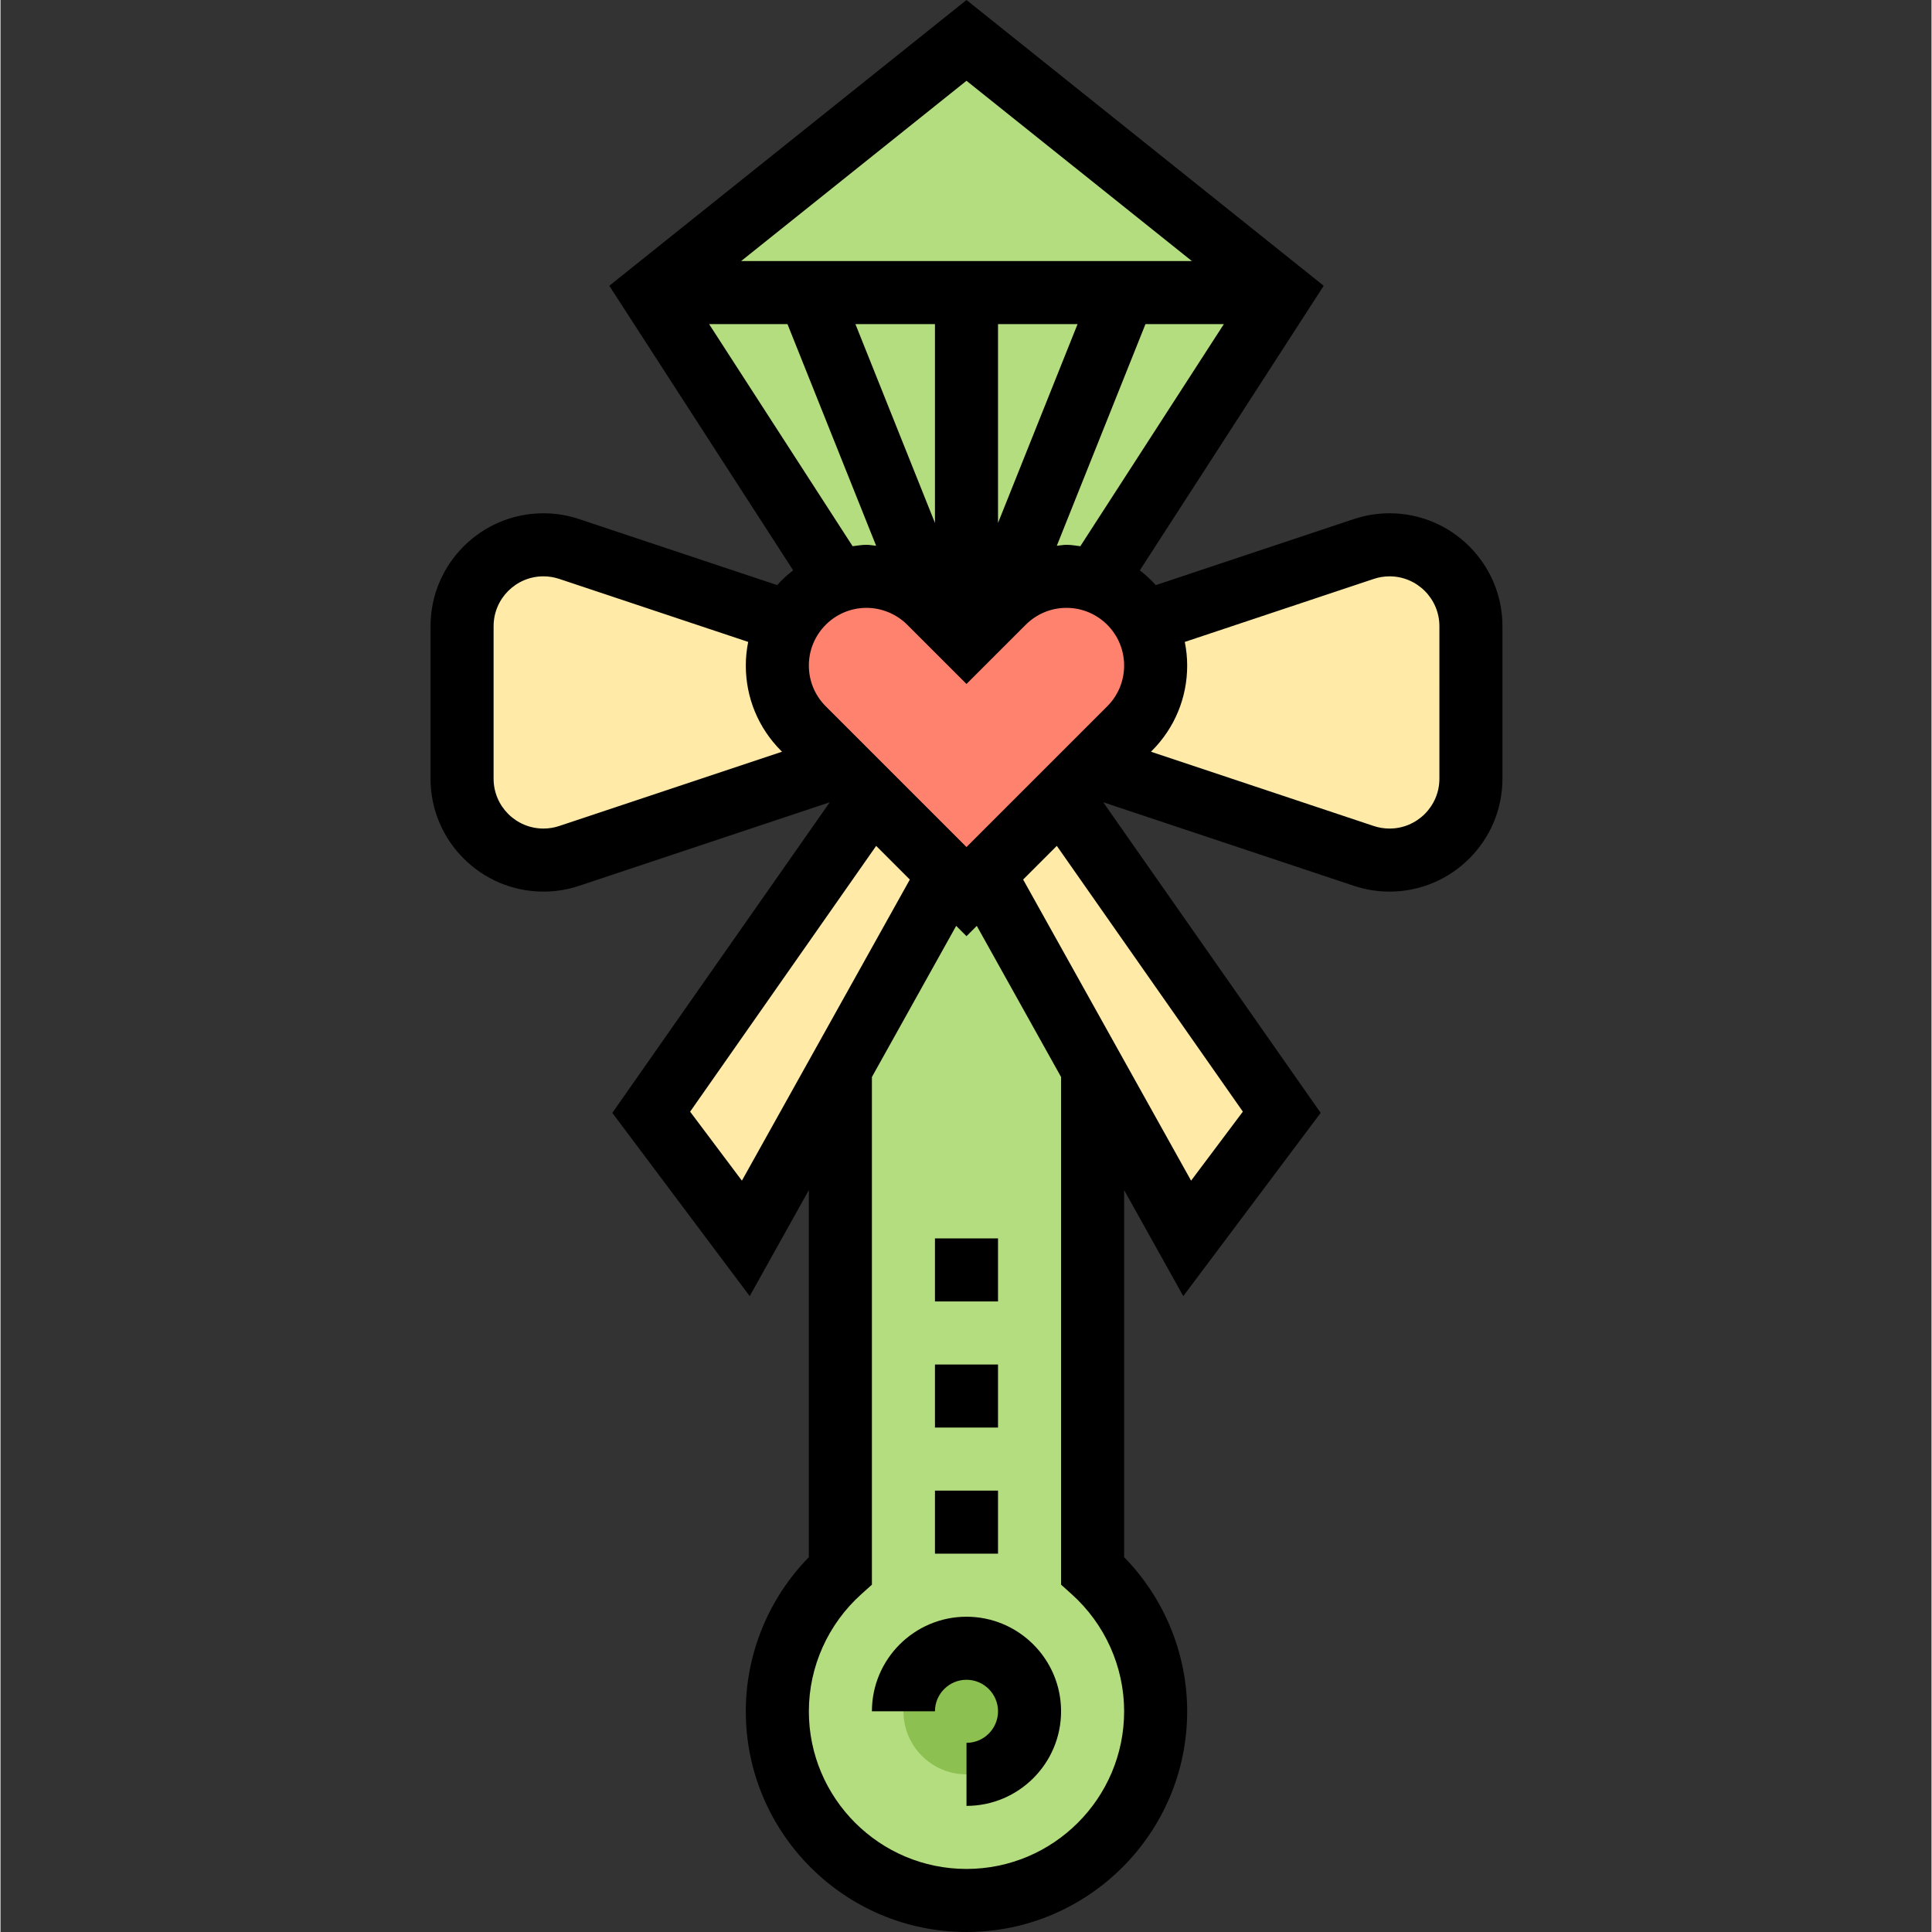 <svg height="490pt" viewBox="-109 0 490 490.248" width="490pt" xmlns="http://www.w3.org/2000/svg"><rect x="-109" y="0" width="490" height="490.248" fill="#333333" stroke="none"/><path d="m104.125 398.566v-127.359l27.52-49.438 4.48 4.477 4.48-4.477 27.52 49.438v127.359c9.758 8.801 16 21.523 16 35.68 0 26.48-21.52 48-48 48s-48-21.52-48-48c0-14.156 6.238-26.879 16-35.68zm0 0" fill="#b4dd7f"/><path d="m152.125 434.246c0 8.84-7.164 16-16 16s-16-7.16-16-16c0-8.836 7.164-16 16-16s16 7.164 16 16zm0 0" fill="#8cc152"/><path d="m136.125 10.246-80 64 47.359 73.281c2.238-.879 4.719-1.281 7.281-1.281 6 0 11.758 2.402 16 6.641l9.359 9.359 9.359-9.359c4.238-4.238 10-6.641 16-6.641 2.559 0 5.039.402 7.281 1.281l47.359-73.281zm0 0" fill="#b4dd7f"/><g fill="#ffeaa7"><path d="m160.125 202.246 56 80-24 32-24-43.039-27.52-49.438zm0 0"/><path d="m131.645 221.77-27.52 49.438-24 43.039-24-32 56-80zm0 0"/><path d="m264.125 158.887v38.723c0 5.68-2.32 10.879-6.082 14.559-3.68 3.762-8.879 6.078-14.559 6.078-2.242 0-4.398-.316-6.559-1.039l-68.801-22.961 9.359-9.359c4.238-4.238 6.641-10 6.641-16 0-4-1.039-7.68-2.883-10.957l55.684-18.641c2.16-.723 4.316-1.043 6.559-1.043 11.359 0 20.641 9.281 20.641 20.641zm0 0"/><path d="m104.125 194.246-68.801 22.961c-2.16.723-4.32 1.039-6.559 1.039-11.363 0-20.641-9.277-20.641-20.637v-38.723c0-5.68 2.32-10.879 6.078-14.559 3.68-3.762 8.883-6.082 14.562-6.082 2.238 0 4.398.32 6.559 1.043l55.68 18.641c-1.84 3.277-2.879 6.957-2.879 10.957 0 6 2.398 11.762 6.641 16zm0 0"/></g><path d="m140.605 221.77-4.48 4.477-4.48-4.477-19.52-19.523-17.359-17.359c-4.242-4.238-6.641-10-6.641-16 0-4 1.039-7.68 2.879-10.957.961-1.84 2.238-3.523 3.762-5.043 2.398-2.398 5.359-4.32 8.719-5.359 2.238-.879 4.719-1.281 7.281-1.281 6 0 11.758 2.402 16 6.641l9.359 9.359 9.359-9.359c4.238-4.238 10-6.641 16-6.641 2.559 0 5.039.402 7.281 1.281 3.359 1.039 6.32 2.961 8.719 5.359 1.52 1.52 2.801 3.203 3.758 5.043 1.844 3.277 2.883 6.957 2.883 10.957 0 6-2.402 11.762-6.641 16l-17.359 17.359zm0 0" fill="#ff826e"/><path d="m243.477 130.246c-3.074 0-6.121.496-9.066 1.473l-50.246 16.754c-1.238-1.375-2.594-2.609-4.055-3.746l46.656-72.207-90.641-72.52-90.641 72.512 46.656 72.207c-1.465 1.129-2.816 2.371-4.055 3.746l-50.266-16.754c-2.93-.969-5.977-1.465-9.047-1.465-15.801 0-28.648 12.852-28.648 28.648v38.707c0 15.797 12.848 28.645 28.648 28.645 3.07 0 6.117-.492 9.062-1.469l63.594-21.203-55.176 78.824 34.863 46.496 15.008-26.91v93.145c-10.211 10.445-16 24.496-16 39.117 0 30.883 25.129 56 56 56s56-25.117 56-56c0-14.613-5.793-28.672-16-39.117v-93.145l15.008 26.91 34.863-46.496-55.176-78.824 63.609 21.203c2.926.977 5.973 1.469 9.047 1.469 15.801 0 28.648-12.848 28.648-28.645v-38.707c0-15.797-12.848-28.648-28.648-28.648zm-107.352 84.691-35.723-35.715c-2.758-2.766-4.277-6.438-4.277-10.344 0-8.07 6.559-14.633 14.621-14.633 3.852 0 7.617 1.562 10.348 4.289l15.031 15.023 15.031-15.023c2.77-2.766 6.441-4.289 10.344-4.289 8.062 0 14.625 6.562 14.625 14.633 0 3.906-1.52 7.586-4.281 10.344zm8-132.691h20.184l-20.184 50.457zm-16 50.457-20.184-50.457h20.184zm33.375 5.543c-.832 0-1.633.18-2.457.242l22.496-56.242h19.891l-36.418 56.355c-1.16-.137-2.305-.355-3.512-.355zm31.816-72h-114.383l57.191-45.75zm-122.504 16h19.887l22.496 56.242c-.816-.062-1.617-.242-2.449-.242-1.207 0-2.352.219-3.52.355zm-38.023 127.348c-1.305.438-2.656.652-4.016.652-6.977 0-12.648-5.672-12.648-12.645v-38.707c0-6.973 5.672-12.648 12.648-12.648 1.359 0 2.711.219 4 .648l47.957 15.992c-.391 1.938-.605 3.938-.605 5.992 0 8.176 3.184 15.863 8.969 21.656l.215.219zm46.344 90-13.137-17.504 47.207-67.441 8.543 8.543zm83.648 104.902c8.488 7.609 13.344 18.449 13.344 29.75 0 22.059-17.945 40-40 40-22.059 0-40-17.941-40-40 0-11.301 4.855-22.141 13.344-29.75l2.656-2.383v-128.824l21.383-38.352 2.617 2.621 2.613-2.613 21.387 38.344v128.816zm30.336-104.902-42.617-76.41 8.543-8.543 47.211 67.438zm63.008-101.992c0 6.973-5.672 12.645-12.648 12.645-1.359 0-2.711-.215-4-.645l-56.543-18.848.223-.227c5.785-5.785 8.969-13.473 8.969-21.648 0-2.055-.219-4.055-.609-5.992l47.945-15.984c1.305-.438 2.656-.656 4.016-.656 6.977 0 12.648 5.676 12.648 12.648zm0 0"/><path d="m136.125 410.246c-13.234 0-24 10.77-24 24h16c0-4.406 3.582-8 8-8 4.414 0 8 3.594 8 8 0 4.41-3.586 8-8 8v16c13.23 0 24-10.766 24-24 0-13.23-10.77-24-24-24zm0 0"/><path d="m128.125 378.246h16v16h-16zm0 0"/><path d="m128.125 346.246h16v16h-16zm0 0"/><path d="m128.125 314.246h16v16h-16zm0 0"/></svg>